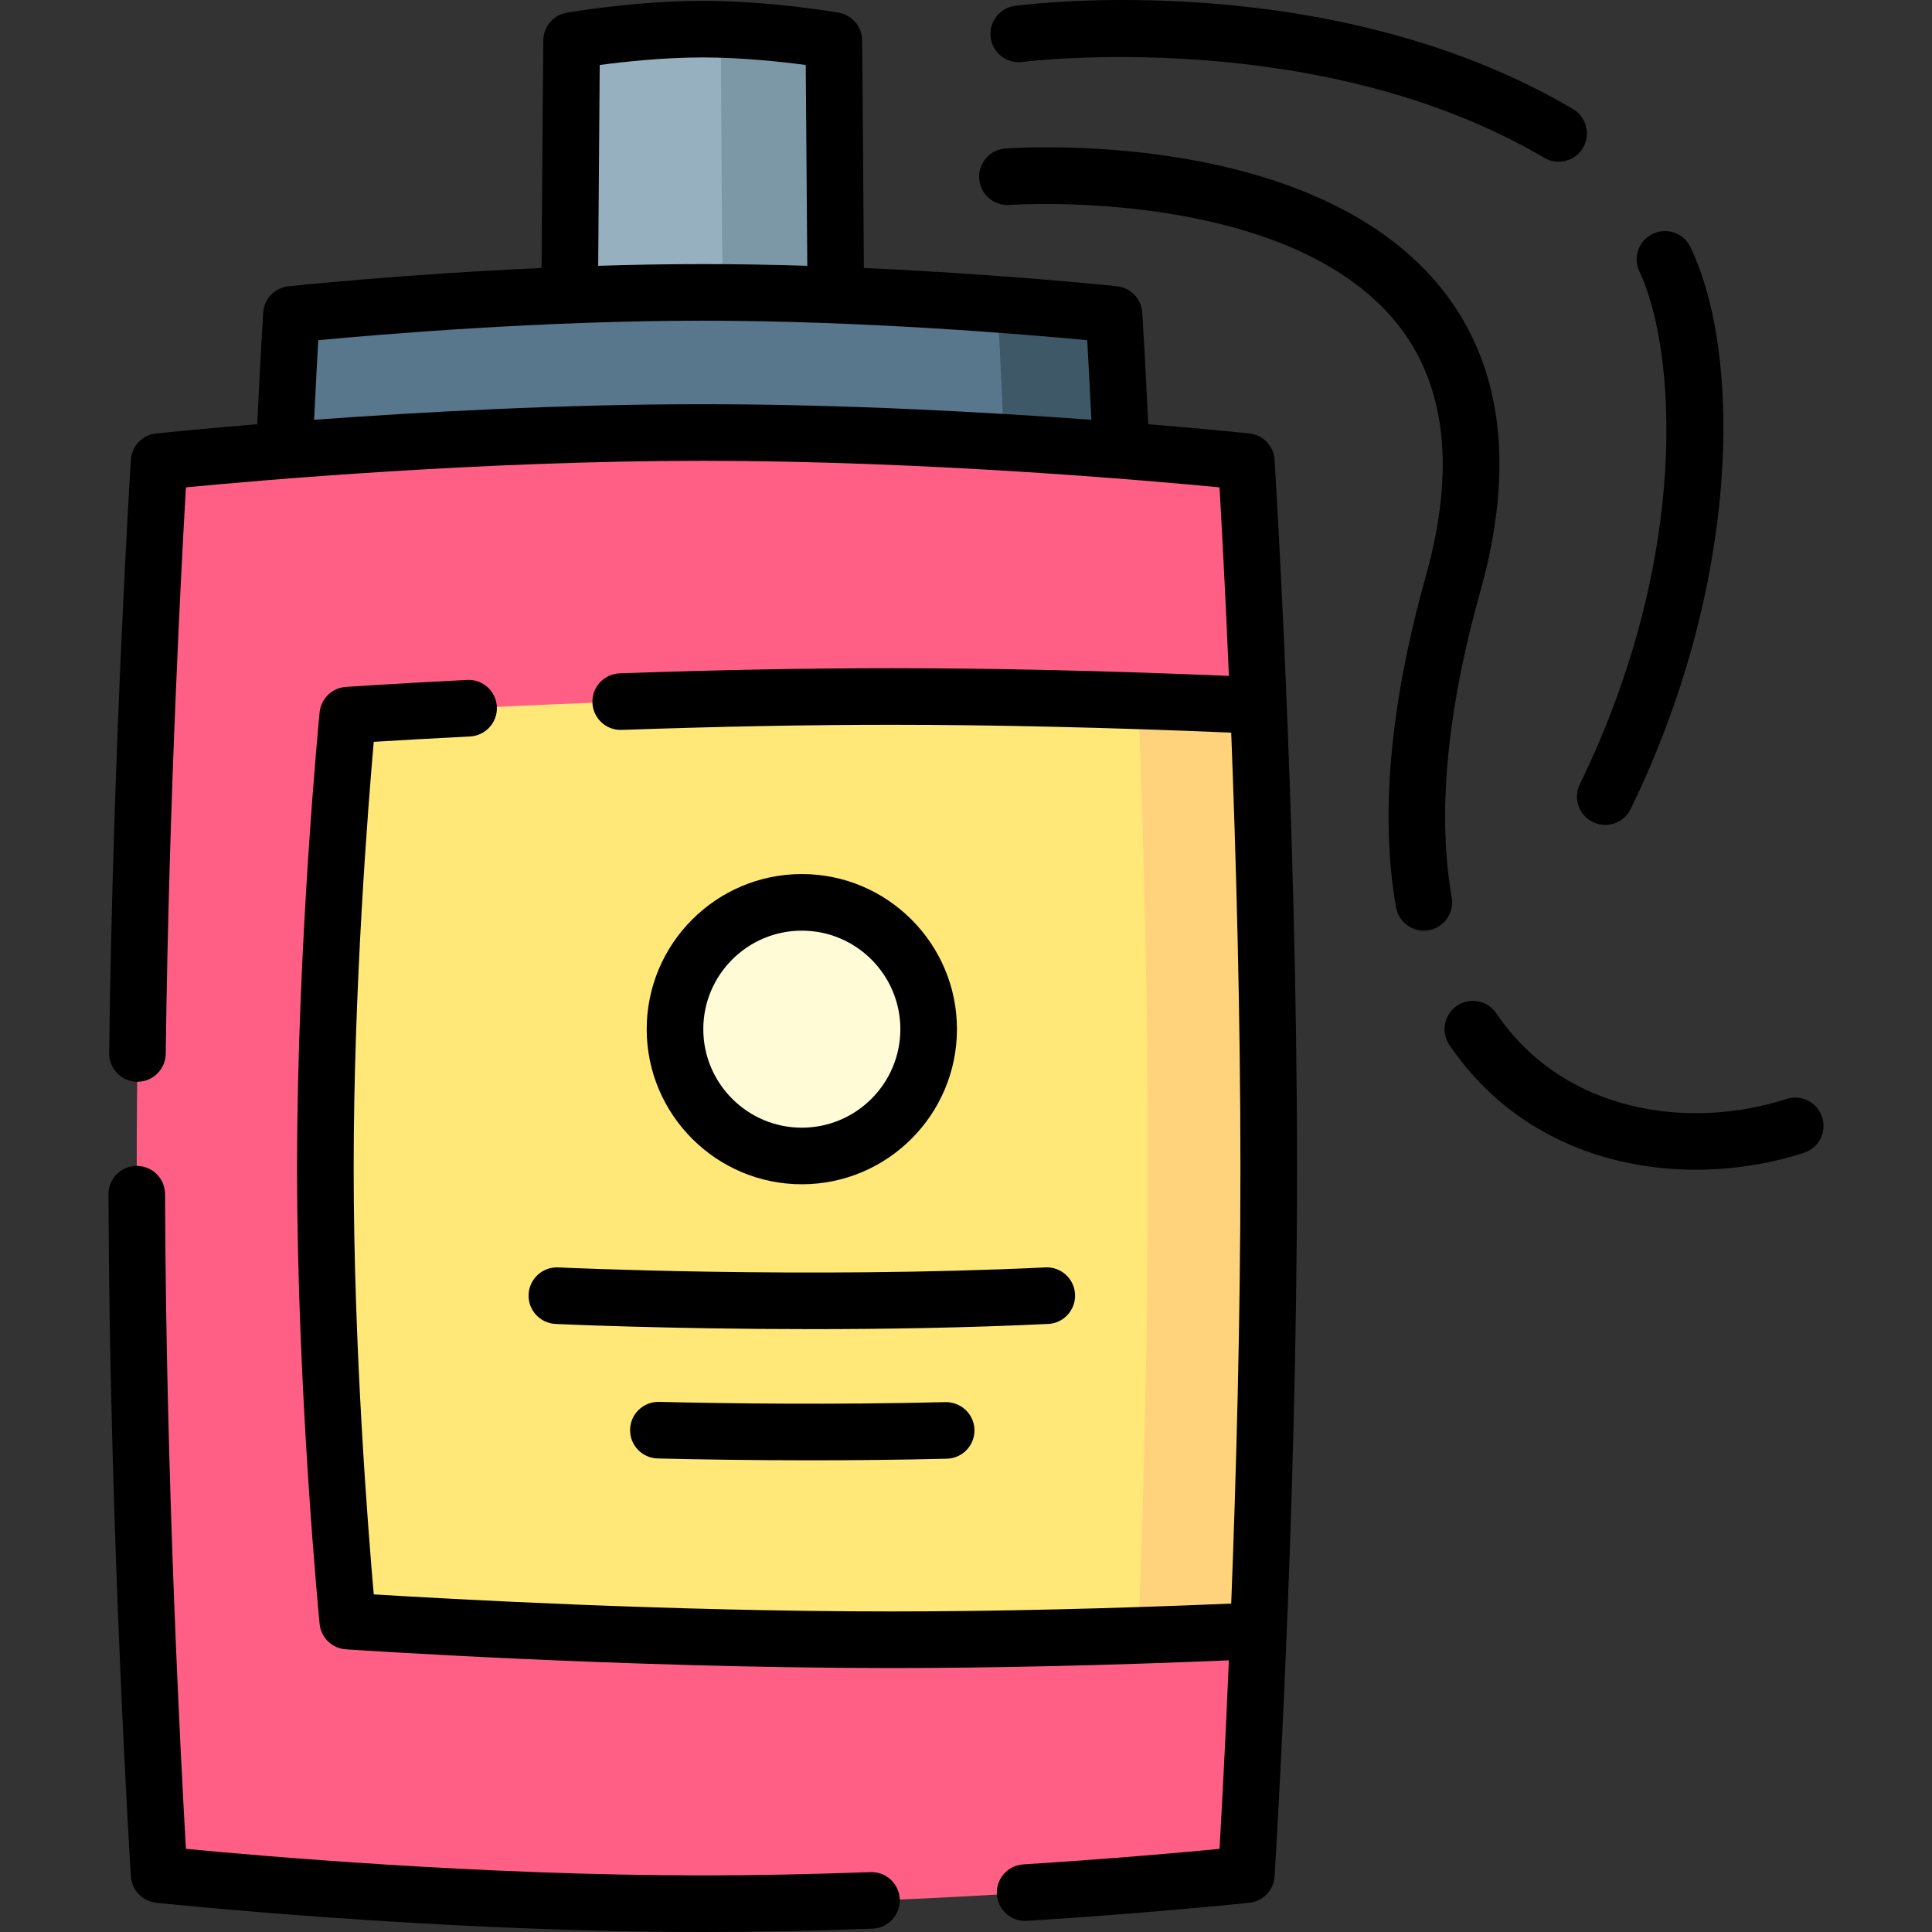 <svg id="Layer_1" enable-background="new 0 0 512 512" height="512" viewBox="0 0 512 512" width="512" xmlns="http://www.w3.org/2000/svg"><rect x="0" y="0" width="512" height="512" fill="#333333" stroke="none"/><g><g><path d="m221.494 78.213h-70.52c.28-41.48.51-67.46.51-67.46s17.38-3.03 34.75-3.03c1.6 0 3.19.03 4.77.08 15.65.45 29.98 2.95 29.98 2.95s.23 25.98.51 67.46z" fill="#97b0bf"/><path d="m221.494 78.213h-30.04c-.21-32.42-.39-61.22-.45-70.41 15.65.45 29.98 2.95 29.98 2.95s.23 25.98.51 67.46z" fill="#7c97a5"/><path d="m297.114 119.373h-221.76c.99-21.93 1.88-36.04 1.88-36.04s54.5-5.84 109-5.84c28.69 0 57.37 1.62 78.11 3.15 18.66 1.38 30.88 2.69 30.88 2.69s.9 14.11 1.89 36.04z" fill="#58768c"/><path d="m336.234 309.603c0 44.14-1.32 88.27-2.71 122.6-1.56 38.49-3.22 64.65-3.22 64.65s-12.24 1.31-31.68 2.85c1.78-32.35 5.61-111.23 5.61-190.1 0-78.88-3.83-157.76-5.61-190.11 19.44 1.54 31.68 2.85 31.68 2.85s1.66 26.16 3.22 64.65c1.39 34.33 2.71 78.46 2.71 122.61z" fill="#b2527e"/><path d="m336.234 309.603c0 44.14-1.32 88.27-2.71 122.6-1.56 38.49-3.22 64.65-3.22 64.65s-12.24 1.31-31.68 2.85c-27.72 2.2-70.05 4.86-112.39 4.86-72.03 0-144.07-7.71-144.07-7.71s-5.93-93.63-5.93-187.25c0-93.63 5.93-187.26 5.93-187.26s72.04-7.71 144.07-7.71c42.34 0 84.67 2.66 112.39 4.86 19.44 1.54 31.68 2.85 31.68 2.85s1.66 26.16 3.22 64.65c1.39 34.33 2.71 78.46 2.71 122.61z" fill="#ff5f85"/><path d="m297.114 119.373h-30.91c-.67-15.46-1.32-28.66-1.86-38.73 18.66 1.38 30.88 2.69 30.88 2.69s.9 14.11 1.89 36.04z" fill="#3e5868"/><path d="m336.234 309.603c0 44.14-1.32 88.27-2.71 122.6-9.65.43-20.4.86-31.85 1.24-20.34.67-42.89 1.15-65.44 1.15-72.03 0-144.07-4.94-144.07-4.94s-5.93-60.03-5.93-120.05c0-60.03 5.93-120.06 5.93-120.06s72.04-4.95 144.07-4.95c22.55 0 45.1.49 65.44 1.15 11.45.38 22.2.81 31.85 1.25 1.39 34.33 2.71 78.46 2.71 122.61z" fill="#ffe878"/><path d="m336.234 309.603c0 44.14-1.32 88.27-2.71 122.6-9.65.43-20.4.86-31.85 1.24 1.37-35.91 2.56-79.88 2.56-123.84 0-43.97-1.2-87.94-2.56-123.86 11.45.38 22.2.81 31.85 1.25 1.39 34.33 2.71 78.46 2.71 122.61z" fill="#ffd37b"/><circle cx="212.492" cy="272.772" fill="#fffbd7" r="33.61"/></g><g><path d="m230.675 496.129c-15.565.579-30.518.873-44.442.873-58.604 0-117.893-5.206-136.96-7.039-1.269-21.951-5.297-97.39-5.529-173.512-.013-4.134-3.368-7.477-7.5-7.477h-.023c-4.142.013-7.49 3.38-7.477 7.521.275 90.43 5.881 179.875 5.938 180.769.231 3.645 3.055 6.593 6.687 6.982.724.078 73.263 7.754 144.865 7.754 14.11 0 29.25-.297 45-.883 4.139-.154 7.37-3.634 7.216-7.773-.155-4.138-3.619-7.361-7.775-7.215z"/><path d="m331.098 114.872c-.269-.029-10.444-1.106-26.798-2.448-.856-17.992-1.578-29.452-1.587-29.579-.231-3.645-3.055-6.593-6.687-6.981-.402-.044-29.974-3.173-67.083-4.847-.253-36.886-.461-60.086-.463-60.331-.032-3.619-2.645-6.698-6.211-7.32-.735-.128-18.219-3.141-36.037-3.141s-35.302 3.013-36.037 3.141c-3.566.622-6.179 3.702-6.211 7.32-.002.245-.209 23.445-.463 60.331-37.109 1.674-66.682 4.803-67.084 4.847-3.632.388-6.456 3.336-6.687 6.981-.008.127-.731 11.586-1.586 29.579-16.354 1.342-26.529 2.419-26.798 2.448-3.632.389-6.456 3.336-6.687 6.981-.047.746-4.738 75.52-5.753 157.23-.051 4.141 3.265 7.54 7.406 7.591.032.001.063.001.095.001 4.098 0 7.446-3.296 7.498-7.406.839-67.584 4.206-130.404 5.345-150.113 19.067-1.835 78.356-7.039 136.96-7.039s117.893 5.204 136.96 7.039c.517 8.952 1.493 26.799 2.484 49.963-32.213-1.356-62.267-2.043-89.444-2.043-22.005 0-46.229.461-72 1.37-4.14.146-7.377 3.62-7.231 7.759s3.642 7.381 7.759 7.229c25.596-.902 49.643-1.36 71.472-1.36 26.911 0 57.912.718 90.057 2.083 1.289 33.245 2.443 74.449 2.443 115.408 0 40.954-1.154 82.154-2.443 115.398-32.145 1.365-63.146 2.083-90.057 2.083-58.679 0-118.026-3.337-137.183-4.519-1.487-16.938-5.317-65.206-5.317-112.963 0-47.745 3.831-96.032 5.317-112.97 5.523-.342 14.376-.864 25.521-1.428 4.137-.21 7.321-3.733 7.111-7.869-.209-4.136-3.739-7.316-7.87-7.11-19.479.987-32.035 1.845-32.16 1.854-3.652.251-6.59 3.101-6.95 6.744-.06.604-5.97 61.079-5.97 120.78 0 59.695 5.91 120.172 5.97 120.775.36 3.643 3.298 6.493 6.95 6.744.723.05 73.12 4.961 144.58 4.961 27.177 0 57.231-.687 89.444-2.043-.991 23.166-1.967 41.014-2.484 49.966-9.34.901-28.32 2.614-51.995 4.113-4.134.262-7.273 3.825-7.011 7.958.251 3.972 3.552 7.025 7.478 7.025.159 0 .32-.005.481-.015 34.168-2.164 58.708-4.774 58.952-4.8 3.632-.389 6.456-3.336 6.687-6.982.06-.938 5.949-94.928 5.949-187.701 0-92.782-5.889-186.772-5.949-187.71-.228-3.648-3.052-6.596-6.683-6.984zm-172.169-97.647c6.4-.856 16.917-2.004 27.304-2.004s20.903 1.147 27.303 2.004c.078 9.23.229 27.973.403 53.215-9.071-.284-18.399-.455-27.706-.455s-18.635.171-27.706.455c.173-25.242.325-43.985.402-53.215zm27.304 89.893c-37.579 0-75.416 2.114-102.994 4.135.438-9.072.833-16.33 1.106-21.101 15.844-1.496 59.091-5.168 101.888-5.168 42.774 0 86.039 3.672 101.888 5.169.273 4.769.668 12.024 1.106 21.1-27.578-2.021-65.415-4.135-102.994-4.135z"/><path d="m482.891 296.069c-1.274-3.942-5.5-6.109-9.442-4.831-25.114 8.11-58.64 4.236-76.926-22.708-2.326-3.427-6.99-4.322-10.417-1.995-3.427 2.326-4.32 6.989-1.995 10.416 16.031 23.622 41.181 33.038 65.306 33.038 9.961 0 19.747-1.605 28.644-4.479 3.94-1.273 6.104-5.5 4.83-9.441z"/><path d="m384.728 237.839c-3.868-22.068-1.327-49.33 7.554-81.03 9.389-33.516 5.774-60.742-10.742-80.923-34.375-41.999-111.84-36.772-115.121-36.529-4.131.306-7.231 3.902-6.925 8.032.306 4.129 3.898 7.216 8.034 6.925.725-.055 72.916-4.96 102.404 31.071 13.239 16.176 15.899 38.846 7.906 67.38-9.49 33.876-12.142 63.37-7.884 87.664.638 3.641 3.804 6.206 7.378 6.205.43 0 .866-.037 1.304-.113 4.079-.717 6.807-4.603 6.092-8.682z"/><path d="m270.955 16.417c.777-.104 78.482-9.822 138.298 25.406 1.195.704 2.506 1.039 3.8 1.039 2.569 0 5.071-1.32 6.469-3.694 2.102-3.569.913-8.166-2.656-10.267-64.359-37.905-144.5-27.801-147.881-27.352-4.104.545-6.989 4.312-6.446 8.416s4.312 6.985 8.416 6.452z"/><path d="m418.664 207.825c-1.814 3.723-.266 8.212 3.458 10.025 1.057.516 2.176.76 3.279.76 2.779 0 5.449-1.552 6.748-4.217 28.79-59.094 29.769-119.625 15.856-148.875-1.778-3.74-6.252-5.33-9.994-3.552-3.741 1.779-5.331 6.253-3.552 9.993 9.626 20.236 13.849 75.017-15.795 135.866z"/><path d="m140.086 343.013c-.197 4.136 2.997 7.65 7.134 7.847.434.021 29.483 1.373 67.873 1.373 19.341 0 41.053-.343 62.67-1.373 4.137-.196 7.332-3.71 7.135-7.847s-3.707-7.343-7.849-7.134c-63.79 3.038-128.47.031-129.116 0-4.129-.196-7.651 2.996-7.847 7.134z"/><path d="m250.56 371.578c-29.882.733-57.768.371-75.901-.063-.061-.001-.122-.002-.183-.002-4.059 0-7.397 3.241-7.495 7.321-.099 4.14 3.178 7.576 7.319 7.676 10.697.256 24.76.486 40.628.486 11.275 0 23.462-.116 36-.424 4.141-.102 7.416-3.541 7.313-7.681-.101-4.141-3.543-7.375-7.681-7.313z"/><path d="m253.603 272.739c0-22.665-18.442-41.105-41.11-41.105s-41.11 18.44-41.11 41.105 18.442 41.105 41.11 41.105 41.11-18.44 41.11-41.105zm-67.221 0c0-14.396 11.713-26.107 26.11-26.107s26.11 11.711 26.11 26.107-11.713 26.107-26.11 26.107-26.11-11.712-26.11-26.107z"/></g></g></svg>